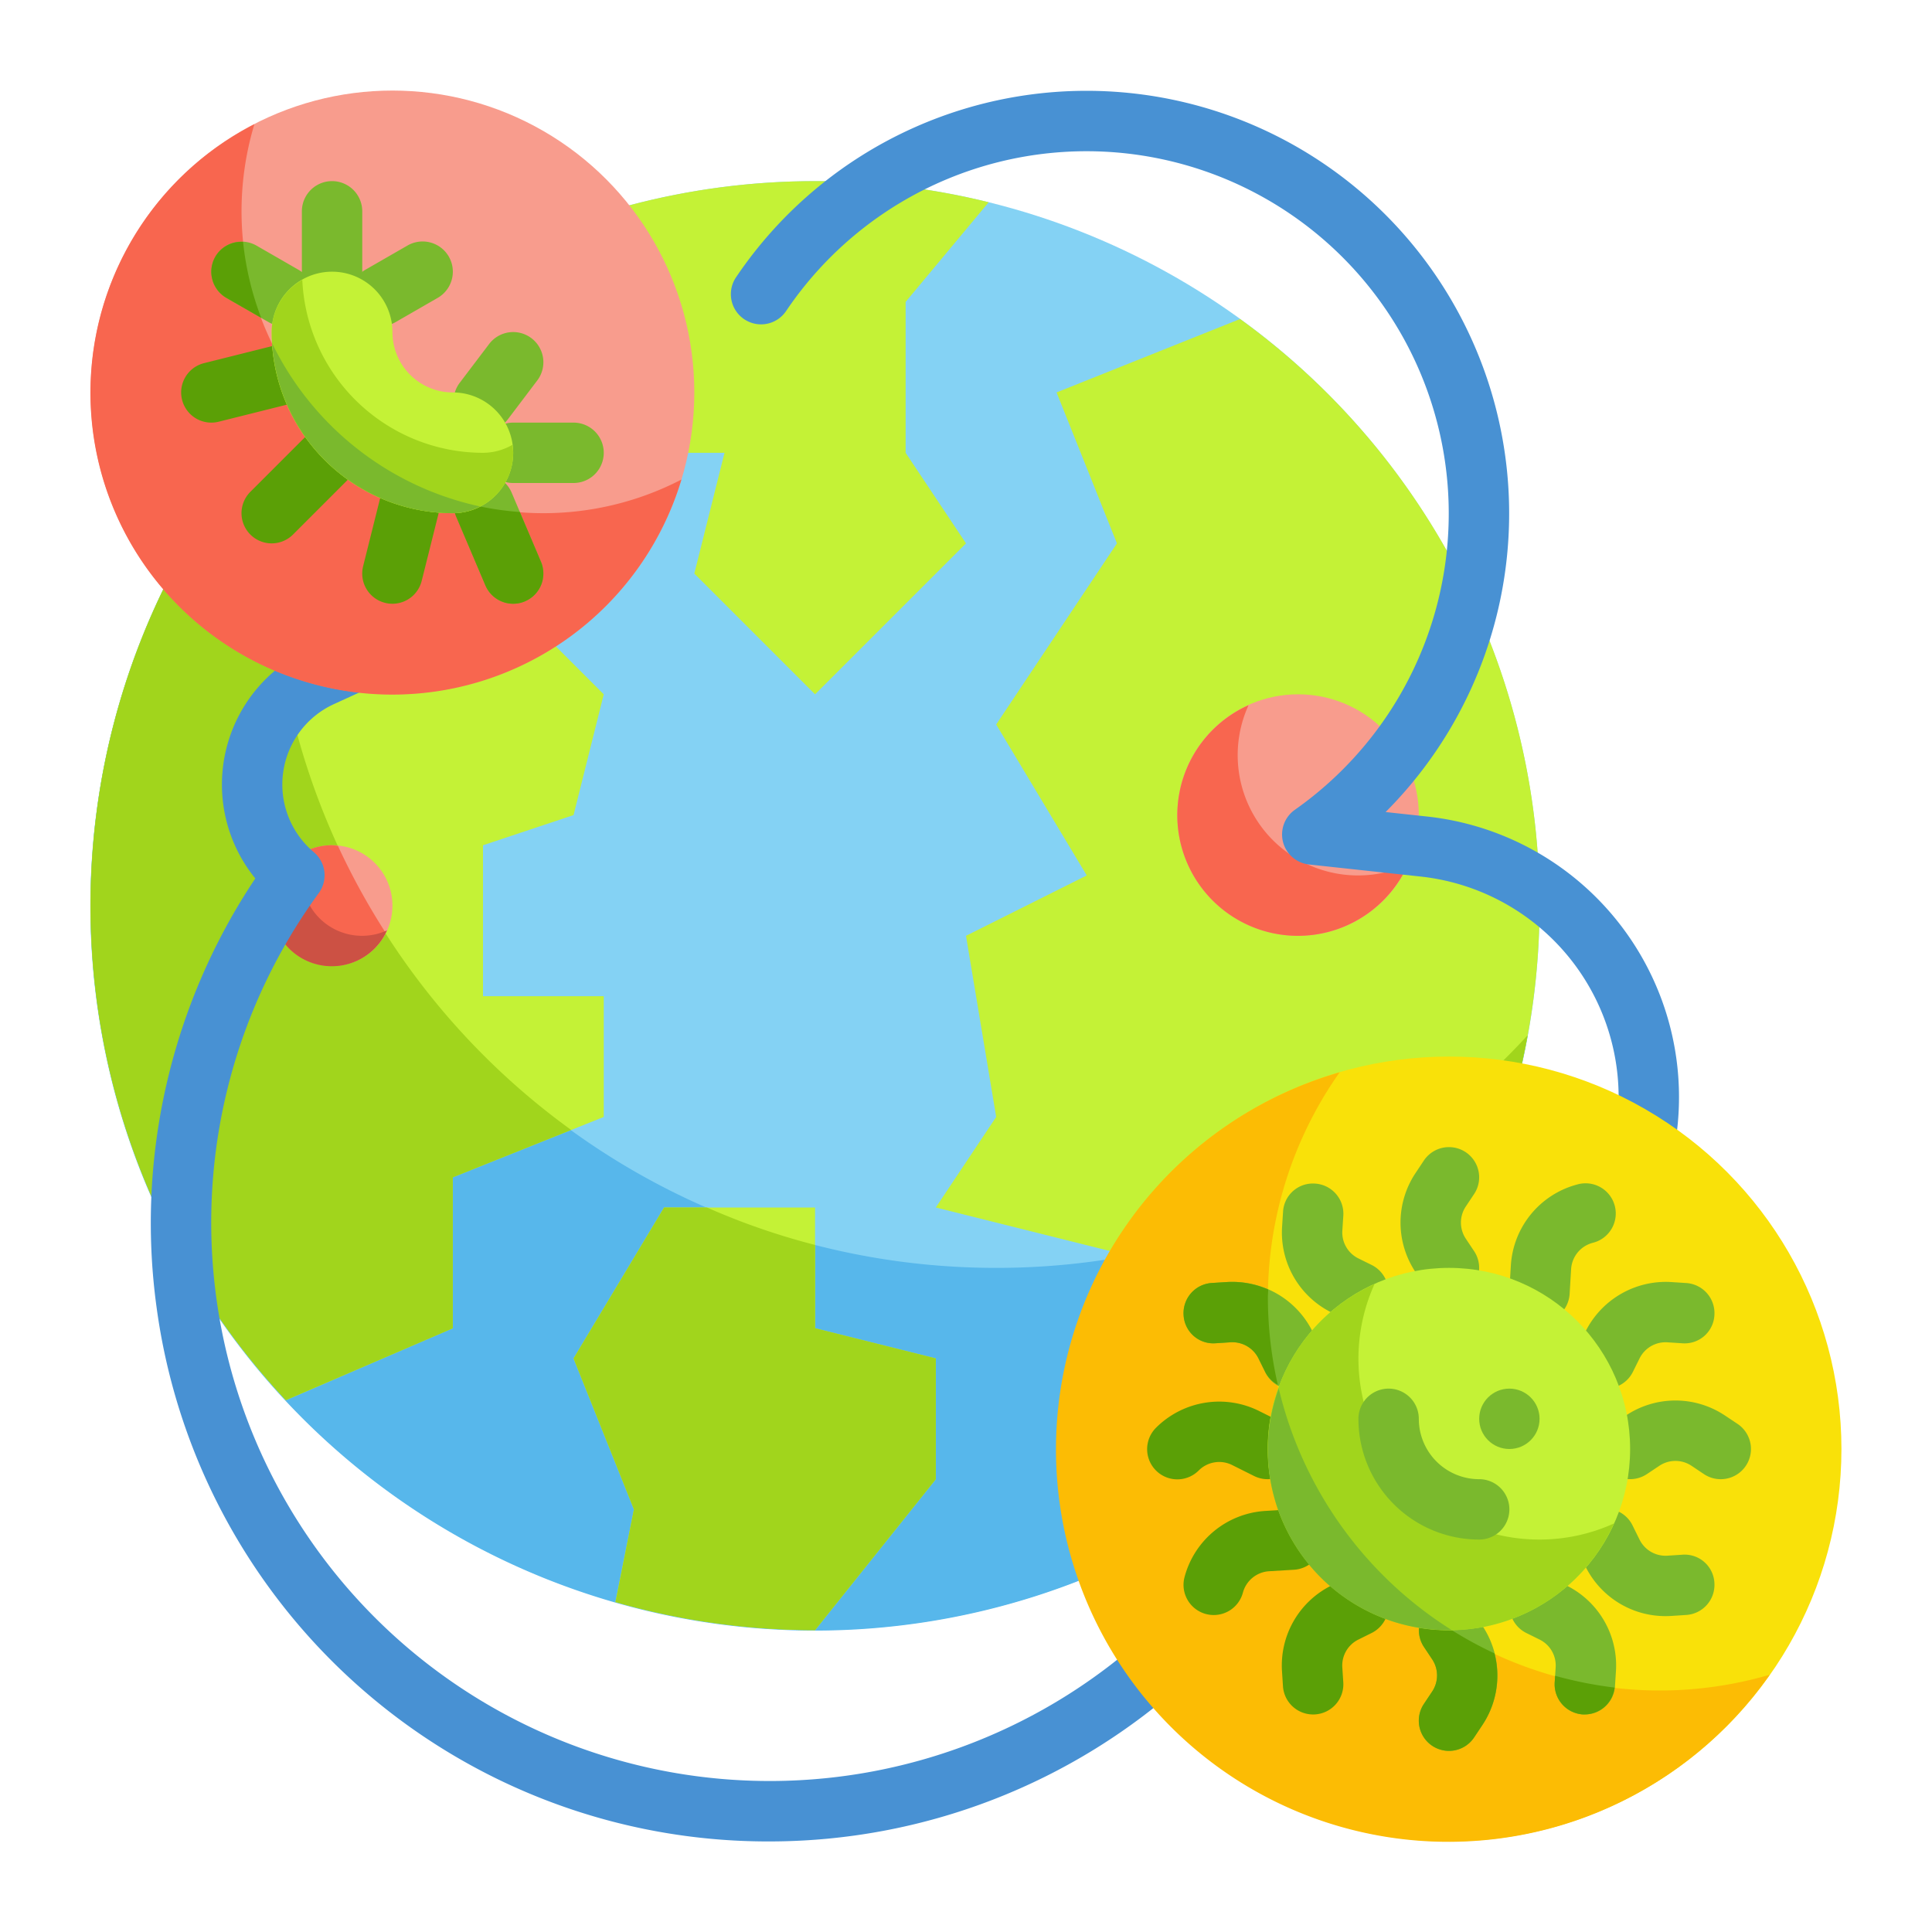 <?xml version="1.0" ?><svg viewBox="0 0 64 64" xmlns="http://www.w3.org/2000/svg"><g id="Flat"><g data-name="Stroke copy 2" id="Stroke_copy_2"><g><g><circle cx="27" cy="30" r="24" style="fill: #84d2f4"/><path d="M33,42A23.983,23.983,0,0,1,9.392,13.7,24,24,0,1,0,50.608,34.3,23.93,23.93,0,0,1,33,42Z" style="fill: #57b7eb"/><path d="M15,39l5-2V33H16V28l3-1,1-4-5-5,1-3-4.055-3.686A23.985,23.985,0,0,0,9.47,46.384L15,44Z" style="fill: #c4f236"/><path d="M31,45l-4-1V40H22l-3,5,2,5-.614,3.07A24.019,24.019,0,0,0,27,54l4-5Z" style="fill: #c4f236"/><path d="M21,15h3l-1,4,4,4,5-5-2-3V10l2.751-3.3a24,24,0,0,0-14.477.944L19,12Z" style="fill: #c4f236"/><path d="M44,39l3-3,2.77,1.558a23.953,23.953,0,0,0-8.691-26.99L35,13l2,5-4,6,3,5-4,2,1,6-2,3,8,2-3,5,1.881,4.389a24.09,24.09,0,0,0,6.906-5.3Z" style="fill: #c4f236"/><path d="M18.92,37.43,15,39v5L9.47,46.38a23.964,23.964,0,0,1-.08-32.67A23.286,23.286,0,0,0,9,18,23.96,23.96,0,0,0,18.92,37.43Z" style="fill: #a1d51c"/><path d="M31,45v4l-4,5a23.991,23.991,0,0,1-6.61-.93L21,50l-2-5,3-5h1.42A22.933,22.933,0,0,0,27,41.24V44Z" style="fill: #a1d51c"/><path d="M44.03,39.3l.76,6.79a24.4,24.4,0,0,1-6.91,5.3L36,47l3-5-1.63-.41A22.749,22.749,0,0,0,44.03,39.3Z" style="fill: #a1d51c"/><path d="M50.6,34.3a23.949,23.949,0,0,1-.83,3.26l-1.65-.93A22.846,22.846,0,0,0,50.6,34.3Z" style="fill: #a1d51c"/></g><circle cx="11" cy="30" r="2" style="fill: #f89c8d"/><path d="M11.194,28.02A1.8,1.8,0,0,0,11,28a2,2,0,1,0,1.776,2.9A23.873,23.873,0,0,1,11.194,28.02Z" style="fill: #f8664f"/><circle cx="43" cy="27" r="4" style="fill: #f89c8d"/><path d="M45,29a3.985,3.985,0,0,1-3.64-5.64,3.995,3.995,0,1,0,5.28,5.28A3.961,3.961,0,0,1,45,29Z" style="fill: #f8664f"/><path d="M12,31a1.992,1.992,0,0,1-1.82-2.82,2,2,0,1,0,2.64,2.64A1.99,1.99,0,0,1,12,31Z" style="fill: #cc5144"/><g><path d="M54.5,38.753a1,1,0,0,1-.986-1.169,7.351,7.351,0,0,0-6.452-8.547l-3.7-.4a1,1,0,0,1-.467-1.812A12,12,0,1,0,26.048,10.292a1,1,0,1,1-1.656-1.121A14,14,0,1,1,45.9,26.9l1.378.149a9.349,9.349,0,0,1,8.207,10.874A1,1,0,0,1,54.5,38.753Z" style="fill: #4891d3"/><path d="M25.458,61A20.431,20.431,0,0,1,5.186,43.3,20.538,20.538,0,0,1,8.457,29.1a4.931,4.931,0,0,1,1.774-7.595l1.353-.619a1,1,0,0,1,.832,1.819l-1.353.619a2.929,2.929,0,0,0-.667,4.905,1,1,0,0,1,.163,1.356,18.5,18.5,0,0,0,27.43,24.559,1,1,0,0,1,1.352,1.475A20.537,20.537,0,0,1,25.458,61Z" style="fill: #4891d3"/></g><g><circle cx="48" cy="48" r="13" style="fill: #f9e109"/><path d="M55,56A12.988,12.988,0,0,1,44.377,35.522,13,13,0,1,0,58.623,55.478,12.972,12.972,0,0,1,55,56Z" style="fill: #fcbc04"/><g><path d="M48,43a1,1,0,0,1-.833-.445l-.274-.412a2.956,2.956,0,0,1,0-3.286l.274-.412a1,1,0,1,1,1.664,1.11l-.274.411a.961.961,0,0,0,0,1.068l.274.411A1,1,0,0,1,48,43Z" style="fill: #7ab92d"/><path d="M57,49a.994.994,0,0,1-.554-.168l-.411-.275a.959.959,0,0,0-1.068,0l-.411.274a1,1,0,0,1-1.11-1.664l.411-.274a2.955,2.955,0,0,1,3.288,0l.411.274A1,1,0,0,1,57,49Z" style="fill: #7ab92d"/><path d="M42,49a1,1,0,0,1-.446-.1l-.736-.368a.958.958,0,0,0-1.11.181,1,1,0,0,1-1.414-1.416,2.962,2.962,0,0,1,3.419-.554l.735.367A1,1,0,0,1,42,49Z" style="fill: #5ba006"/><path d="M52.5,56.794c-.022,0-.044,0-.066,0a1,1,0,0,1-.933-1.063l.032-.493A.958.958,0,0,0,51,54.312l-.443-.219a1,1,0,0,1,.886-1.793l.444.219a2.956,2.956,0,0,1,1.643,2.846l-.032.494A1,1,0,0,1,52.5,56.794Z" style="fill: #7ab92d"/><path d="M45,43.8a.988.988,0,0,1-.442-.1l-.444-.219a2.956,2.956,0,0,1-1.643-2.846l.032-.494a.99.99,0,0,1,1.063-.933,1,1,0,0,1,.933,1.063l-.032.493a.958.958,0,0,0,.534.924l.443.219A1,1,0,0,1,45,43.8Z" style="fill: #7ab92d"/><path d="M53.2,46a1,1,0,0,1-.9-1.442l.219-.444a2.973,2.973,0,0,1,2.846-1.644l.493.032a1,1,0,0,1,.934,1.062.987.987,0,0,1-1.063.934l-.493-.032a.961.961,0,0,0-.924.534l-.219.442A1,1,0,0,1,53.2,46Z" style="fill: #7ab92d"/><path d="M40.207,53.5a1.015,1.015,0,0,1-.26-.034,1,1,0,0,1-.707-1.225,2.957,2.957,0,0,1,2.684-2.19l.82-.049a1.018,1.018,0,0,1,1.058.938A1,1,0,0,1,42.863,52l-.82.049a.961.961,0,0,0-.871.712A1,1,0,0,1,40.207,53.5Z" style="fill: #5ba006"/><path d="M55.171,53.536a2.954,2.954,0,0,1-2.652-1.649l-.219-.445a1,1,0,1,1,1.793-.884l.219.443a.96.96,0,0,0,.924.533l.493-.032a.987.987,0,0,1,1.063.934,1,1,0,0,1-.934,1.062l-.493.032C55.3,53.534,55.235,53.536,55.171,53.536Z" style="fill: #7ab92d"/><g><path d="M49.106,53.857l-.274-.412a1,1,0,0,0-1.664,1.11l.274.411a.961.961,0,0,1,0,1.068l-.274.411a1,1,0,0,0,1.664,1.11l.274-.412A2.956,2.956,0,0,0,49.106,53.857Z" style="fill: #7ab92d"/><path d="M43.481,44.113a2.955,2.955,0,0,0-2.846-1.643l-.493.032a1,1,0,0,0-.934,1.062.986.986,0,0,0,1.063.934l.493-.032a.964.964,0,0,1,.924.533l.219.443a1,1,0,1,0,1.793-.884Z" style="fill: #7ab92d"/></g><path d="M43.5,56.794a1,1,0,0,1-1-.935l-.032-.493a2.956,2.956,0,0,1,1.643-2.847l.444-.219a1,1,0,0,1,.886,1.793L45,54.312a.958.958,0,0,0-.534.925l.032.492a1,1,0,0,1-.933,1.063C43.543,56.794,43.521,56.794,43.5,56.794Z" style="fill: #5ba006"/><path d="M51,43.8l-.061,0A1,1,0,0,1,50,42.744l.049-.82a2.959,2.959,0,0,1,2.19-2.684,1,1,0,1,1,.518,1.931.962.962,0,0,0-.712.872l-.049.82A1,1,0,0,1,51,43.8Z" style="fill: #7ab92d"/><path d="M47.168,54.555l.274.411a.961.961,0,0,1,0,1.068l-.274.411a1,1,0,0,0,1.664,1.11l.274-.412a2.948,2.948,0,0,0,.4-2.373A12.969,12.969,0,0,1,47.218,53.4.989.989,0,0,0,47.168,54.555Z" style="fill: #5ba006"/><path d="M40.142,42.5a1,1,0,0,0-.934,1.062.986.986,0,0,0,1.063.934l.493-.032a.964.964,0,0,1,.924.533l.219.443a.99.99,0,0,0,.422.432A13.024,13.024,0,0,1,42,43c0-.095.009-.189.011-.284a2.981,2.981,0,0,0-1.376-.246Z" style="fill: #5ba006"/><circle cx="48" cy="48" r="6" style="fill: #c4f236"/><path d="M51,51a5.993,5.993,0,0,1-5.466-8.466,6,6,0,1,0,7.932,7.932A5.974,5.974,0,0,1,51,51Z" style="fill: #a1d51c"/><path d="M48.084,53.994a13,13,0,0,1-5.724-8A5.967,5.967,0,0,0,48,54C48.029,54,48.055,53.994,48.084,53.994Z" style="fill: #7ab92d"/><path d="M49,51a4,4,0,0,1-4-4,1,1,0,0,1,2,0,2,2,0,0,0,2,2,1,1,0,0,1,0,2Z" style="fill: #7ab92d"/><circle cx="50" cy="47" r="1" style="fill: #7ab92d"/><path d="M52.435,56.792c.022,0,.044,0,.066,0a1,1,0,0,0,.985-.889,13.056,13.056,0,0,1-1.97-.391l-.014.215A1,1,0,0,0,52.435,56.792Z" style="fill: #5ba006"/></g></g><g><circle cx="13" cy="13" r="10" style="fill: #f89c8d"/><path d="M18,17A10,10,0,0,1,8.427,4.114,10,10,0,1,0,22.573,15.886,9.94,9.94,0,0,1,18,17Z" style="fill: #f8664f"/><g><path d="M17,20a1,1,0,0,1-.92-.609L15.107,17.1a1,1,0,1,1,1.841-.783l.972,2.29a1,1,0,0,1-.529,1.311A.984.984,0,0,1,17,20Z" style="fill: #7ab92d"/><path d="M17.22,16.961a9.963,9.963,0,0,1-2.163-.4.981.981,0,0,0,.05.544l.973,2.289A1,1,0,0,0,17,20a.984.984,0,0,0,.391-.08,1,1,0,0,0,.529-1.311Z" style="fill: #5ba006"/><path d="M11,10a1,1,0,0,1-1-1V7a1,1,0,0,1,2,0V9A1,1,0,0,1,11,10Z" style="fill: #7ab92d"/><path d="M19,16H17a1,1,0,0,1,0-2h2a1,1,0,0,1,0,2Z" style="fill: #7ab92d"/><path d="M9,18a1,1,0,0,1-.707-1.707l1.757-1.757a1,1,0,1,1,1.414,1.414L9.707,17.707A1,1,0,0,1,9,18Z" style="fill: #5ba006"/><path d="M7,14a1,1,0,0,1-.242-1.97l2.185-.547a1,1,0,0,1,.485,1.941l-2.184.546A.976.976,0,0,1,7,14Z" style="fill: #5ba006"/><path d="M13,20a.976.976,0,0,1-.244-.03,1,1,0,0,1-.727-1.213l.546-2.184a1,1,0,1,1,1.941.485l-.547,2.185A1,1,0,0,1,13,20Z" style="fill: #5ba006"/><path d="M9.4,10.806a.994.994,0,0,1-.5-.134l-1.4-.8a1,1,0,1,1,1-1.734l1.4.806a1,1,0,0,1-.5,1.867Z" style="fill: #7ab92d"/><path d="M12.6,10.806a1,1,0,0,1-.5-1.868l1.4-.805a1,1,0,1,1,1,1.734l-1.4.806A1,1,0,0,1,12.6,10.806Z" style="fill: #7ab92d"/><path d="M16.026,14.285a1,1,0,0,1-.8-1.6L16.2,11.4A1,1,0,0,1,17.8,12.6l-.972,1.284A1,1,0,0,1,16.026,14.285Z" style="fill: #7ab92d"/><path d="M13,11h0a2,2,0,0,0-2-2h0a2,2,0,0,0-2,2H9a6,6,0,0,0,6,6h0a2,2,0,0,0,2-2h0a2,2,0,0,0-2-2h0A2,2,0,0,1,13,11Z" style="fill: #c4f236"/><path d="M16,15a6,6,0,0,1-5.986-5.73A1.99,1.99,0,0,0,9,11a6,6,0,0,0,6,6,2,2,0,0,0,2-2,1.905,1.905,0,0,0-.027-.263A1.972,1.972,0,0,1,16,15Z" style="fill: #a1d51c"/><path d="M15.9,16.776a10.006,10.006,0,0,1-6.883-5.4A6,6,0,0,0,15,17,1.986,1.986,0,0,0,15.9,16.776Z" style="fill: #7ab92d"/><path d="M7.5,9.867l1.152.662a9.945,9.945,0,0,1-.6-2.516.991.991,0,0,0-.918.488A1,1,0,0,0,7.5,9.867Z" style="fill: #5ba006"/></g></g></g></g></g></svg>